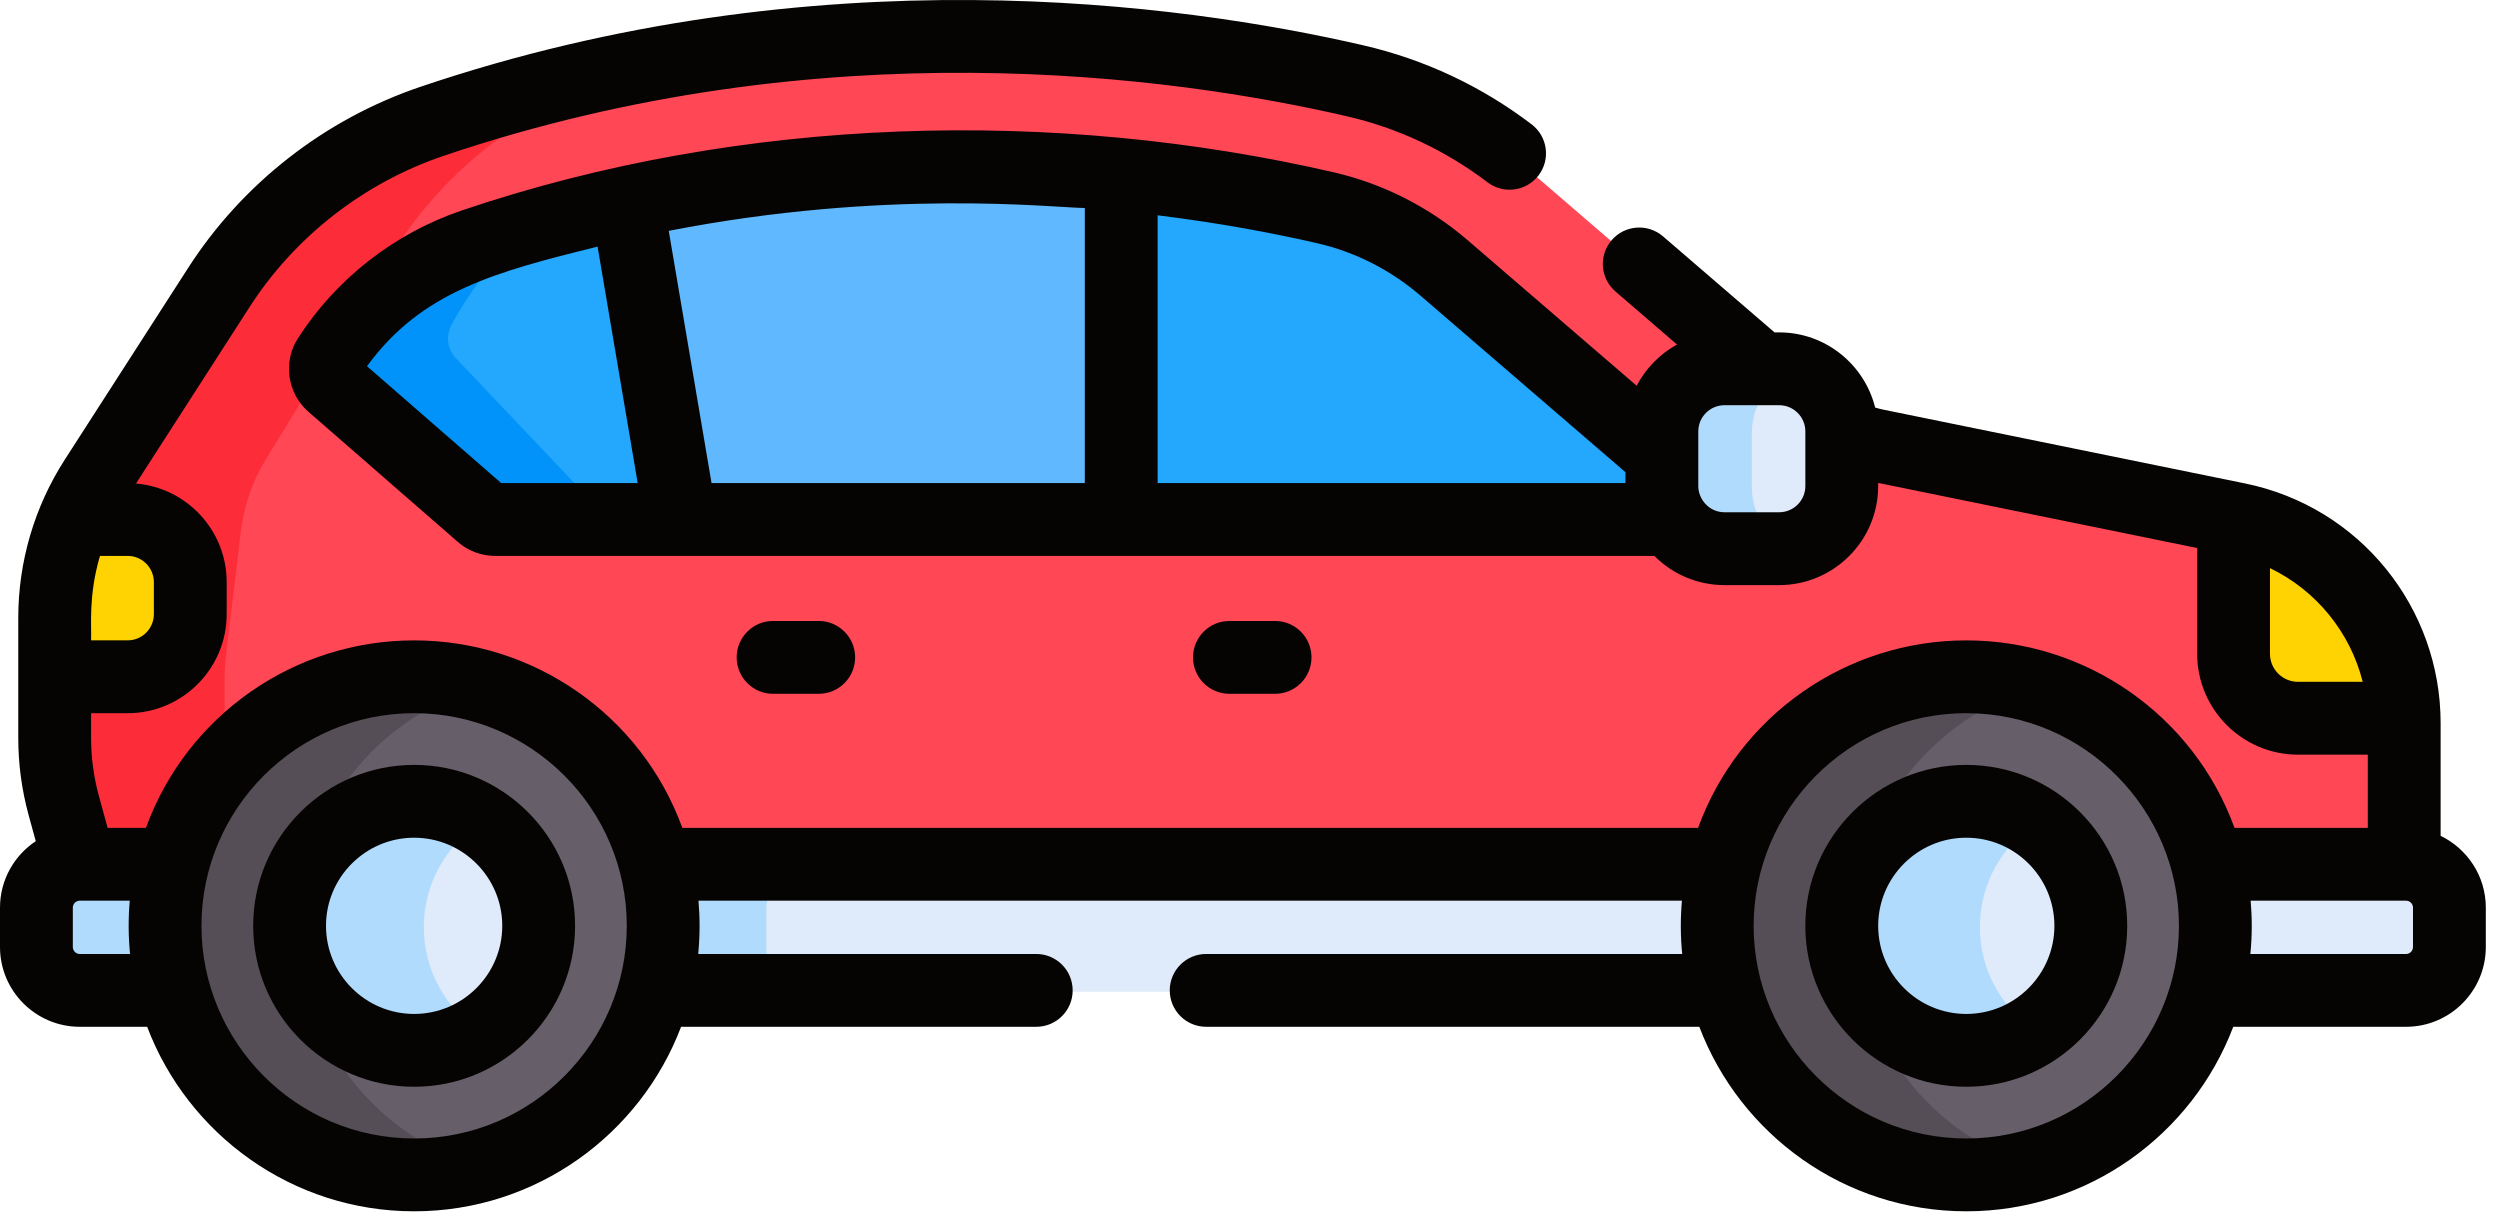 <svg width="92" height="45" viewBox="0 0 92 45" fill="none" xmlns="http://www.w3.org/2000/svg">
<path d="M88.466 26.301H84.745C83.441 26.301 82.374 25.234 82.374 23.93V19.972C82.374 19.697 82.424 19.435 82.511 19.189C82.455 19.177 82.4 19.163 82.343 19.151L69.049 16.439C68.605 16.349 68.177 16.197 67.777 15.992V17.937C67.777 19.204 66.74 20.241 65.474 20.241H63.461C62.194 20.241 61.157 19.204 61.157 17.937V15.924C61.157 14.657 62.194 13.621 63.461 13.621H64.805L56.272 6.272C54.429 4.685 52.23 3.566 49.86 3.02C43.539 1.563 30.267 -0.349 15.899 4.513C12.669 5.607 9.902 7.758 8.057 10.625L3.509 17.692C3.206 18.162 2.948 18.656 2.735 19.168L2.012 24.954V27.203C2.012 28.04 2.123 28.872 2.343 29.679L2.936 32.39H88.475V26.661C88.475 26.54 88.472 26.42 88.466 26.301Z" fill="#FF4756"/>
<path d="M8.265 26.938V24.99C8.265 24.713 8.282 24.436 8.314 24.161L8.852 19.642C8.965 18.689 9.26 17.764 9.753 16.956C9.756 16.951 9.759 16.946 9.762 16.941L14.31 9.512C16.155 6.498 18.922 4.238 22.152 3.089C22.915 2.817 23.674 2.567 24.43 2.335C21.663 2.824 18.804 3.53 15.899 4.513C12.669 5.606 9.902 7.757 8.057 10.624L3.509 17.692C3.206 18.162 2.948 18.656 2.735 19.167L2.012 24.954V27.203C2.012 28.039 2.123 28.872 2.343 29.679L2.936 32.39H9.19L8.597 29.54C8.377 28.692 8.265 27.817 8.265 26.938Z" fill="#FC2D39"/>
<path d="M88.542 31.854C69.808 31.854 9.354 31.854 2.936 31.854C2.055 31.854 1.34 32.568 1.34 33.45V34.899C1.34 35.781 2.055 36.495 2.936 36.495H88.542C89.423 36.495 90.138 35.781 90.138 34.899V33.45C90.138 32.568 89.423 31.854 88.542 31.854Z" fill="#DFEBFA"/>
<path d="M28.2 34.899V33.45C28.2 32.569 28.914 31.854 29.796 31.854C16.363 31.854 5.462 31.854 2.936 31.854C2.055 31.854 1.34 32.569 1.34 33.45V34.899C1.34 35.781 2.055 36.496 2.936 36.496H29.796C28.914 36.496 28.2 35.781 28.2 34.899Z" fill="#B1DBFC"/>
<path d="M82.413 19.167C82.275 19.468 82.195 19.8 82.195 20.15V24.109C82.195 25.413 83.262 26.48 84.566 26.48H88.471C88.388 22.939 85.886 19.909 82.413 19.167Z" fill="#FFD301"/>
<path d="M4.699 19.167H2.735C2.26 20.309 2.012 21.538 2.012 22.785V24.954H4.699C5.965 24.954 7.002 23.918 7.002 22.651V21.471C7.002 20.204 5.965 19.167 4.699 19.167Z" fill="#FFD301"/>
<path d="M61.158 17.937V16.812L53.141 9.908C51.888 8.829 50.381 8.064 48.782 7.695C42.714 6.296 30.572 4.613 17.437 9.058C15.236 9.803 13.336 11.284 12.088 13.227C11.889 13.538 11.952 13.949 12.23 14.191L17.731 18.983C17.867 19.102 18.042 19.167 18.223 19.167H61.519C61.291 18.811 61.158 18.389 61.158 17.937Z" fill="#23A8FE"/>
<path d="M16.746 13.149C16.468 12.855 16.405 12.358 16.604 11.983C17.358 10.562 18.352 9.348 19.505 8.409C18.819 8.61 18.13 8.824 17.437 9.058C15.236 9.803 13.336 11.284 12.088 13.228C11.889 13.538 11.952 13.949 12.23 14.191L17.731 18.983C17.867 19.102 18.042 19.167 18.223 19.167H22.739C22.558 19.167 22.383 19.088 22.247 18.944L16.746 13.149Z" fill="#0193FA"/>
<path d="M65.474 13.442H63.46C62.092 13.442 60.978 14.555 60.978 15.924V17.937C60.978 19.305 62.092 20.419 63.46 20.419H65.474C66.842 20.419 67.956 19.306 67.956 17.937V15.924C67.955 14.555 66.842 13.442 65.474 13.442Z" fill="#DFEBFA"/>
<path d="M64.467 17.937V15.924C64.467 14.812 65.202 13.869 66.211 13.554C65.978 13.481 65.73 13.442 65.474 13.442H63.46C62.092 13.442 60.978 14.555 60.978 15.924V17.937C60.978 19.306 62.092 20.419 63.46 20.419H65.474C65.73 20.419 65.978 20.38 66.211 20.307C65.202 19.992 64.467 19.049 64.467 17.937Z" fill="#B1DBFC"/>
<path d="M23.073 7.495L25.053 19.167H41.261V6.477C36.212 5.982 29.891 5.995 23.073 7.495Z" fill="#60B8FE"/>
<path d="M15.24 43.285C20.301 43.285 24.405 39.181 24.405 34.119C24.405 29.058 20.301 24.954 15.24 24.954C10.178 24.954 6.074 29.058 6.074 34.119C6.074 39.181 10.178 43.285 15.24 43.285Z" fill="#665E68"/>
<path d="M11.014 34.119C11.014 29.914 13.848 26.372 17.709 25.294C16.923 25.074 16.096 24.954 15.24 24.954C10.178 24.954 6.074 29.058 6.074 34.119C6.074 39.181 10.178 43.285 15.24 43.285C16.096 43.285 16.924 43.165 17.709 42.945C13.848 41.867 11.014 38.325 11.014 34.119Z" fill="#554E56"/>
<path d="M15.24 38.702C17.771 38.702 19.823 36.651 19.823 34.12C19.823 31.589 17.771 29.537 15.24 29.537C12.709 29.537 10.657 31.589 10.657 34.12C10.657 36.651 12.709 38.702 15.24 38.702Z" fill="#DFEBFA"/>
<path d="M15.597 34.12C15.597 32.498 16.44 31.075 17.71 30.261C16.997 29.803 16.15 29.537 15.24 29.537C12.709 29.537 10.657 31.588 10.657 34.12C10.657 36.651 12.709 38.702 15.24 38.702C16.15 38.702 16.997 38.436 17.71 37.979C16.44 37.164 15.597 35.741 15.597 34.12Z" fill="#B1DBFC"/>
<path d="M72.503 43.285C77.565 43.285 81.669 39.181 81.669 34.119C81.669 29.058 77.565 24.954 72.503 24.954C67.441 24.954 63.338 29.058 63.338 34.119C63.338 39.181 67.441 43.285 72.503 43.285Z" fill="#665E68"/>
<path d="M68.278 34.119C68.278 29.914 71.112 26.372 74.973 25.294C74.187 25.074 73.359 24.954 72.503 24.954C67.441 24.954 63.338 29.058 63.338 34.119C63.338 39.181 67.441 43.285 72.503 43.285C73.359 43.285 74.187 43.165 74.973 42.945C71.111 41.867 68.278 38.325 68.278 34.119Z" fill="#554E56"/>
<path d="M72.503 38.702C75.034 38.702 77.085 36.651 77.085 34.12C77.085 31.589 75.034 29.537 72.503 29.537C69.972 29.537 67.92 31.589 67.92 34.12C67.92 36.651 69.972 38.702 72.503 38.702Z" fill="#DFEBFA"/>
<path d="M72.86 34.12C72.86 32.498 73.702 31.075 74.972 30.261C74.26 29.803 73.412 29.537 72.503 29.537C69.972 29.537 67.92 31.588 67.92 34.12C67.92 36.651 69.972 38.702 72.503 38.702C73.412 38.702 74.26 38.436 74.972 37.979C73.702 37.164 72.86 35.741 72.86 34.12Z" fill="#B1DBFC"/>
<path d="M72.359 28.148C69.093 28.148 66.436 30.805 66.436 34.071C66.436 37.336 69.093 39.993 72.359 39.993C75.625 39.993 78.282 37.336 78.282 34.071C78.282 30.805 75.625 28.148 72.359 28.148ZM72.359 37.313C70.571 37.313 69.117 35.859 69.117 34.071C69.117 32.282 70.571 30.828 72.359 30.828C74.147 30.828 75.602 32.283 75.602 34.071C75.602 35.859 74.147 37.313 72.359 37.313Z" fill="#050402"/>
<path d="M15.24 28.148C11.974 28.148 9.317 30.805 9.317 34.071C9.317 37.336 11.974 39.993 15.24 39.993C18.506 39.993 21.163 37.336 21.163 34.071C21.163 30.805 18.506 28.148 15.24 28.148ZM15.24 37.313C13.452 37.313 11.997 35.859 11.997 34.071C11.997 32.282 13.452 30.828 15.24 30.828C17.028 30.828 18.483 32.283 18.483 34.071C18.483 35.859 17.028 37.313 15.24 37.313Z" fill="#050402"/>
<path d="M0 33.401V34.85C0 36.469 1.317 37.786 2.936 37.786H5.415C6.92 41.75 10.755 44.576 15.239 44.576C19.724 44.576 23.56 41.75 25.064 37.786H38.134C38.874 37.786 39.474 37.187 39.474 36.447C39.474 35.706 38.874 35.106 38.134 35.106H25.694C25.759 34.442 25.76 33.783 25.704 33.145H61.895C61.839 33.774 61.839 34.442 61.905 35.106H44.388C43.647 35.106 43.047 35.706 43.047 36.447C43.047 37.187 43.647 37.786 44.388 37.786H62.535C64.04 41.75 67.875 44.576 72.359 44.576C76.844 44.576 80.679 41.75 82.184 37.786H88.542C90.161 37.786 91.478 36.469 91.478 34.85V33.401C91.478 32.239 90.797 31.235 89.815 30.759V26.611C89.815 22.37 86.854 18.654 82.611 17.789L69.316 15.077C69.212 15.056 69.108 15.028 69.005 14.997C68.611 13.412 67.179 12.232 65.474 12.232H65.303L61.199 8.698C60.638 8.215 59.792 8.278 59.309 8.839C58.826 9.399 58.889 10.245 59.45 10.728L61.714 12.678C61.077 13.028 60.553 13.573 60.229 14.195L54.015 8.844C52.598 7.623 50.893 6.758 49.083 6.341C38.857 3.983 27.387 4.228 17.008 7.74C14.52 8.582 12.372 10.256 10.96 12.455C10.406 13.317 10.574 14.477 11.35 15.153L16.85 19.944C17.23 20.276 17.718 20.458 18.223 20.458H60.881C61.561 21.14 62.481 21.532 63.461 21.532H65.474C67.478 21.532 69.117 19.902 69.117 17.888V17.772L80.856 20.167V24.06C80.856 26.106 82.521 27.771 84.567 27.771H87.135V30.465H82.23C80.721 26.32 76.77 23.566 72.36 23.566C67.968 23.566 64.004 26.304 62.49 30.465H25.11C23.593 26.298 19.624 23.566 15.239 23.566C10.854 23.566 6.886 26.299 5.37 30.465H3.96L3.636 29.278C3.447 28.586 3.352 27.872 3.352 27.155V26.246H4.699C6.707 26.246 8.342 24.611 8.342 22.602V21.422C8.342 19.516 6.871 17.951 5.005 17.794L9.183 11.301C10.854 8.705 13.392 6.728 16.328 5.734C30.271 1.015 43.133 2.795 49.558 4.277C51.447 4.712 53.191 5.531 54.742 6.709C55.331 7.157 56.172 7.042 56.62 6.453C57.068 5.863 56.953 5.023 56.363 4.575C54.508 3.166 52.421 2.187 50.16 1.665C43.458 0.12 30.039 -1.736 15.469 3.195C11.96 4.383 8.927 6.746 6.929 9.851L2.382 16.918C1.27 18.645 0.672 20.672 0.672 22.736V24.906V27.154C0.672 28.11 0.799 29.061 1.05 29.983L1.316 30.955C0.524 31.481 0 32.381 0 33.401H0ZM52.266 10.874L59.817 17.377V17.778H42.601V7.923C44.915 8.208 46.908 8.59 48.481 8.952C49.869 9.272 51.178 9.937 52.266 10.874ZM13.506 13.477C15.511 10.728 18.205 10.015 21.991 9.075L23.467 17.778H18.444L13.506 13.477ZM26.185 17.778L24.61 8.495C32.627 6.931 38.743 7.641 39.921 7.655V17.778H26.185ZM65.474 18.851H63.46C62.894 18.851 62.497 18.372 62.497 17.888C62.497 17.145 62.497 16.617 62.497 15.875C62.497 15.344 62.929 14.912 63.46 14.912H65.474C66.005 14.912 66.437 15.344 66.437 15.875V17.888C66.437 18.419 66.005 18.851 65.474 18.851ZM72.359 41.896C68.011 41.896 64.534 38.349 64.534 34.071C64.534 29.811 67.998 26.245 72.359 26.245C76.727 26.245 80.185 29.817 80.185 34.071C80.185 38.351 76.703 41.896 72.359 41.896ZM83.535 24.06V20.907C85.232 21.722 86.49 23.265 86.947 25.091H84.567C83.998 25.091 83.535 24.628 83.535 24.06ZM88.475 33.145H88.542C88.683 33.145 88.798 33.26 88.798 33.401V34.85C88.798 34.992 88.683 35.107 88.542 35.107H82.813C82.882 34.425 82.878 33.761 82.824 33.145H88.475ZM15.239 41.896C10.891 41.896 7.414 38.349 7.414 34.071C7.414 29.761 10.925 26.245 15.239 26.245C19.543 26.245 23.065 29.75 23.065 34.071C23.065 38.362 19.575 41.896 15.239 41.896ZM4.775 33.145C4.718 33.787 4.721 34.46 4.786 35.107H2.936C2.795 35.107 2.68 34.992 2.68 34.85V33.401C2.68 33.26 2.795 33.145 2.936 33.145H4.775V33.145ZM5.662 21.421V22.602C5.662 23.133 5.23 23.565 4.699 23.565H3.352C3.376 23.074 3.242 21.939 3.679 20.458H4.699C5.23 20.458 5.662 20.89 5.662 21.421Z" fill="#050402"/>
<path d="M46.923 25.532C47.663 25.532 48.263 24.932 48.263 24.192C48.263 23.452 47.663 22.852 46.923 22.852H45.243C44.503 22.852 43.903 23.452 43.903 24.192C43.903 24.932 44.503 25.532 45.243 25.532H46.923Z" fill="#050402"/>
<path d="M30.129 25.532C30.869 25.532 31.469 24.932 31.469 24.192C31.469 23.452 30.869 22.852 30.129 22.852H28.449C27.709 22.852 27.109 23.452 27.109 24.192C27.109 24.932 27.709 25.532 28.449 25.532H30.129Z" fill="#050402"/>
</svg>
